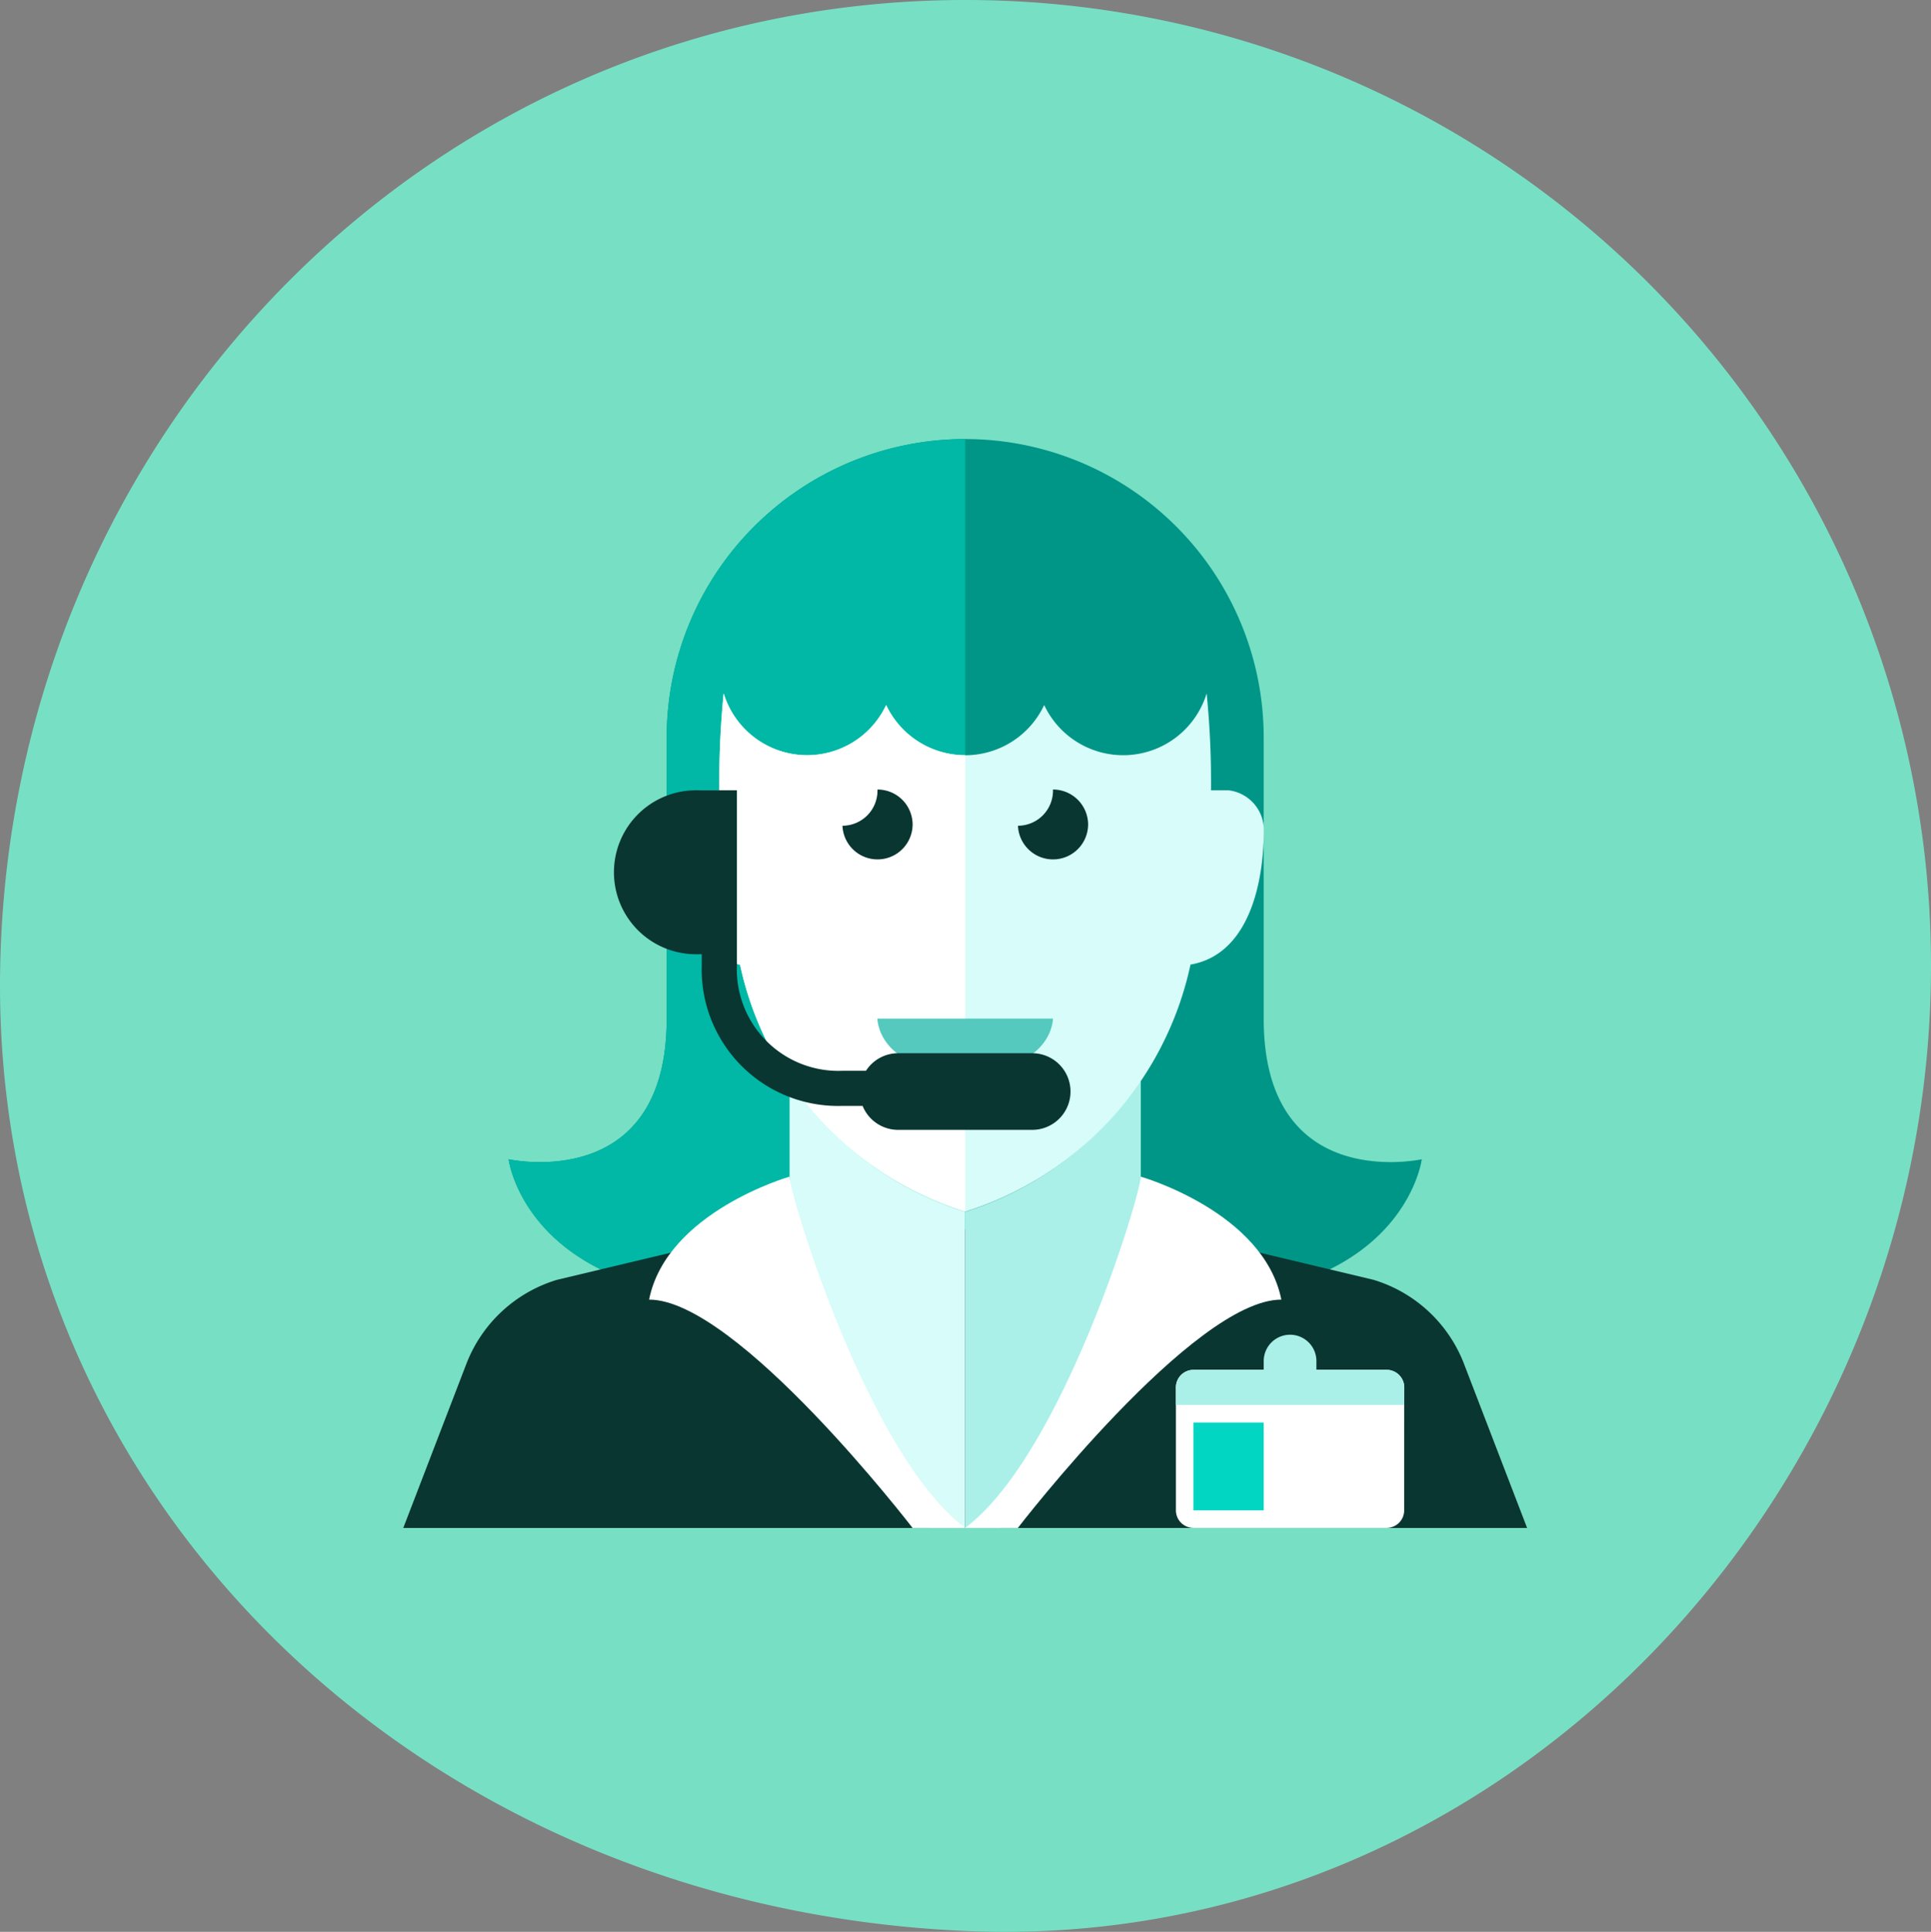 <svg id="R-Green" xmlns="http://www.w3.org/2000/svg" width="62.298" height="62.318" viewBox="0 0 62.298 62.318">
  <rect x="0" y="0" width="62.298" height="62.318" fill="#808080" stroke="none"/>
  <g id="Grupo_150" data-name="Grupo 150" transform="translate(0)">
    <path id="Trazado_603" data-name="Trazado 603" d="M62.334,31.145c0,17.2-13.961,31.9-31.145,31.145C13.235,61.506-.311,47.978.043,31.145.4,13.948,13.987,0,31.188,0A31.146,31.146,0,0,1,62.334,31.145Z" transform="translate(-0.036)" fill="#77e0c4"/>
  </g>
  <g id="Grupo_162" data-name="Grupo 162" transform="translate(13.01 14.163)">
    <path id="Trazado_604" data-name="Trazado 604" d="M53.361,43.7V34.631a9.631,9.631,0,0,0-19.262,0V43.7c0,5.665-5.1,4.532-5.1,4.532s.567,4.532,7.931,4.532h13.6c7.365,0,7.931-4.532,7.931-4.532S53.361,49.361,53.361,43.7Z" transform="translate(-25.601 -25)" fill="#009687"/>
    <path id="Trazado_605" data-name="Trazado 605" d="M34.1,34.631V43.7c0,5.665-5.1,4.532-5.1,4.532s.567,4.532,7.931,4.532h6.8V25A9.631,9.631,0,0,0,34.1,34.631Z" transform="translate(-25.601 -25)" fill="#00b8a5"/>
    <path id="Trazado_606" data-name="Trazado 606" d="M57.223,73.908A4.532,4.532,0,0,0,54.3,71.194L45.095,69l-3.966.567L37.163,69l-9.2,2.194a4.532,4.532,0,0,0-2.928,2.714L23,79.2H59.258Z" transform="translate(-23 -44.073)" fill="#0a3631"/>
    <path id="Trazado_607" data-name="Trazado 607" d="M55,65.72v10.2h1.133l4.532-9.631V61.433A10.454,10.454,0,0,1,55,65.72Z" transform="translate(-36.871 -40.793)" fill="#aaf0e9"/>
    <path id="Trazado_608" data-name="Trazado 608" d="M45,61.433v4.853l4.532,9.631h1.133V65.72A10.454,10.454,0,0,1,45,61.433Z" transform="translate(-32.536 -40.793)" fill="#d7fcf9"/>
    <path id="Trazado_609" data-name="Trazado 609" d="M56.129,42.608h-.567s0-.008,0-.012a28.768,28.768,0,0,0-.141-3.115,2.815,2.815,0,0,1-5.241.376,2.817,2.817,0,0,1-5.1,0,2.816,2.816,0,0,1-5.242-.376A28.774,28.774,0,0,0,39.7,42.6v.012h-.567A1.292,1.292,0,0,0,38,43.867c0,1.751.489,4.039,2.367,4.364A10.7,10.7,0,0,0,47.631,56.2,10.7,10.7,0,0,0,54.9,48.23c1.877-.324,2.367-2.613,2.367-4.364A1.292,1.292,0,0,0,56.129,42.608Z" transform="translate(-29.502 -31.277)" fill="#d7fcf9"/>
    <path id="Trazado_610" data-name="Trazado 610" d="M45.082,39.857a2.816,2.816,0,0,1-5.242-.376A28.774,28.774,0,0,0,39.7,42.6v.012h-.567A1.292,1.292,0,0,0,38,43.867c0,1.751.489,4.039,2.367,4.364A10.7,10.7,0,0,0,47.631,56.2V41.475A2.825,2.825,0,0,1,45.082,39.857Z" transform="translate(-29.502 -31.277)" fill="#fff"/>
    <g id="Grupo_151" data-name="Grupo 151" transform="translate(15.296 18.695)">
      <path id="Trazado_611" data-name="Trazado 611" d="M50,58h5.665s0,1.7-2.833,1.7S50,58,50,58Z" transform="translate(-50 -58)" fill="#55c9be"/>
    </g>
    <g id="Grupo_152" data-name="Grupo 152" transform="translate(7.931 23.794)">
      <path id="Trazado_612" data-name="Trazado 612" d="M41.532,67c0,.567,2.53,8.978,5.665,11.331H45.5s-5.665-7.365-8.5-7.365C37.567,68.133,41.532,67,41.532,67Z" transform="translate(-37 -67)" fill="#fff"/>
    </g>
    <g id="Grupo_153" data-name="Grupo 153" transform="translate(18.129 23.794)">
      <path id="Trazado_613" data-name="Trazado 613" d="M60.665,67c0,.567-2.53,8.978-5.665,11.331h1.7s5.665-7.365,8.5-7.365C64.631,68.133,60.665,67,60.665,67Z" transform="translate(-55 -67)" fill="#fff"/>
    </g>
    <g id="Grupo_154" data-name="Grupo 154" transform="translate(14.17 11.306)">
      <path id="Trazado_614" data-name="Trazado 614" d="M50.275,46.089a1.133,1.133,0,0,0-1.133-1.133h0c0,.012,0,.023,0,.035a1.133,1.133,0,0,1-1.13,1.133,1.132,1.132,0,0,0,2.263-.035Z" transform="translate(-48.012 -44.956)" fill="#0a3631"/>
    </g>
    <g id="Grupo_155" data-name="Grupo 155" transform="translate(19.832 11.306)">
      <path id="Trazado_615" data-name="Trazado 615" d="M60.269,46.089a1.133,1.133,0,0,0-1.133-1.133h0c0,.012,0,.023,0,.035a1.133,1.133,0,0,1-1.13,1.133,1.132,1.132,0,0,0,2.263-.035Z" transform="translate(-58.006 -44.956)" fill="#0a3631"/>
    </g>
    <g id="Grupo_161" data-name="Grupo 161" transform="translate(24.927 28.893)">
      <g id="Grupo_156" data-name="Grupo 156" transform="translate(0 1.133)">
        <path id="Trazado_616" data-name="Trazado 616" d="M74.365,82.532a.568.568,0,0,1-.567.567H67.567A.568.568,0,0,1,67,82.532V78.567A.568.568,0,0,1,67.567,78H73.8a.568.568,0,0,1,.567.567Z" transform="translate(-67 -78)" fill="#fff"/>
      </g>
      <g id="Grupo_157" data-name="Grupo 157" transform="translate(0.567 2.833)">
        <rect id="Rectángulo_224" data-name="Rectángulo 224" width="2.266" height="2.833" fill="#00d6c1"/>
      </g>
      <g id="Grupo_160" data-name="Grupo 160">
        <g id="Grupo_158" data-name="Grupo 158" transform="translate(2.833)">
          <path id="Trazado_617" data-name="Trazado 617" d="M73.7,77.7H72v-.85a.85.85,0,0,1,1.7,0Z" transform="translate(-72 -76)" fill="#aaf0e9"/>
        </g>
        <g id="Grupo_159" data-name="Grupo 159" transform="translate(0 1.133)">
          <path id="Trazado_618" data-name="Trazado 618" d="M74.365,79.133H67v-.567A.568.568,0,0,1,67.567,78H73.8a.568.568,0,0,1,.567.567Z" transform="translate(-67 -78)" fill="#aaf0e9"/>
        </g>
      </g>
    </g>
    <path id="Trazado_619" data-name="Trazado 619" d="M48.494,53.481H44.167a1.232,1.232,0,0,0-1.037.567h-.765a3.277,3.277,0,0,1-3.4-3.4V45H37.643a2.644,2.644,0,0,0,0,5.288h.189v.36a4.4,4.4,0,0,0,4.532,4.532h.658a1.235,1.235,0,0,0,1.144.773h4.327a1.236,1.236,0,1,0,0-2.472Z" transform="translate(-28.202 -33.669)" fill="#0a3631"/>
  </g>
</svg>
